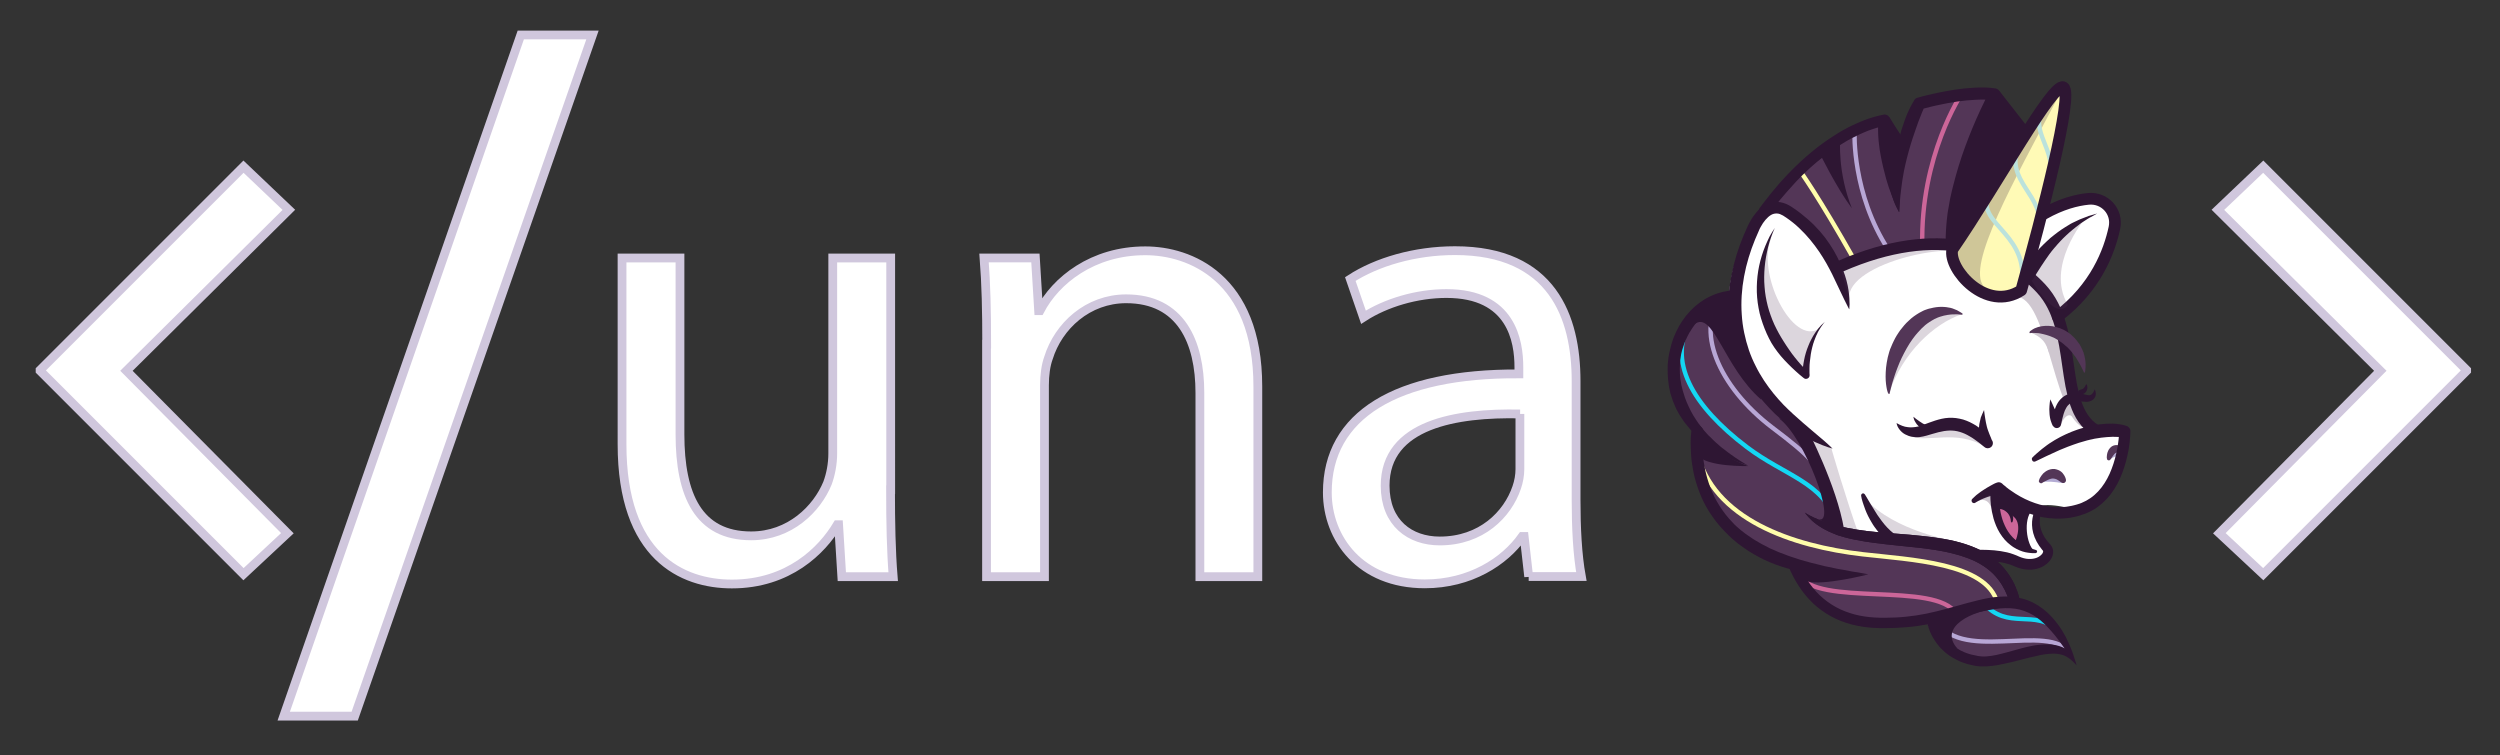 <?xml version="1.0" encoding="utf-8"?>
<!-- Generator: Adobe Illustrator 22.0.1, SVG Export Plug-In . SVG Version: 6.00 Build 0)  -->
<svg version="1.1" id="Layer_1" xmlns="http://www.w3.org/2000/svg" xmlns:xlink="http://www.w3.org/1999/xlink" x="0px" y="0px"
	 viewBox="0 0 1708.5 516" style="enable-background:new 0 0 1708.5 516;" xml:space="preserve">
<rect x="0" y="0" width="1708.5" height="516" fill="#333333" stroke="none"/>
<style type="text/css">
	.st0{fill:#FFFFFF;stroke:#D0C7DD;stroke-width:6;stroke-miterlimit:10;}
	.st1{opacity:0.8;}
	.st2{fill:none;stroke:#FFFFFF;stroke-width:0.757;stroke-miterlimit:10;}
	.st3{fill:#FFFFFF;}
	.st4{opacity:0.2;fill:#533657;enable-background:new    ;}
	.st5{fill:#2E1633;}
	.st6{fill:#533657;}
	.st7{fill:none;stroke:#CC6699;stroke-width:3;stroke-miterlimit:10;}
	.st8{fill:none;stroke:#B8A7D6;stroke-width:3;stroke-miterlimit:10;}
	.st9{fill:none;stroke:#FFFDAB;stroke-width:3;stroke-miterlimit:10;}
	.st10{fill:none;stroke:#14D7F3;stroke-width:3;stroke-miterlimit:10;}
	.st11{fill:none;stroke:#2E1633;stroke-width:8;stroke-linecap:round;stroke-linejoin:round;stroke-miterlimit:10;}
	.st12{opacity:0.28;}
	.st13{fill:none;stroke:#2E1633;stroke-width:8;stroke-linejoin:round;stroke-miterlimit:10;}
	.st14{fill:none;stroke:#2E1633;stroke-width:3;stroke-miterlimit:10;}
	.st15{fill:#FFFAB6;}
	.st16{opacity:0.23;fill:#2E1633;enable-background:new    ;}
	.st17{fill:none;stroke:#BBE2DC;stroke-width:3;stroke-miterlimit:10;}
	.st18{fill:#B3ABD3;}
	.st19{fill:none;stroke:#2E1633;stroke-width:7;stroke-linecap:round;stroke-linejoin:round;stroke-miterlimit:10;}
	.st20{opacity:0.28;fill:#533657;enable-background:new    ;}
	.st21{fill:#CC6699;}
	.st22{fill:none;stroke:#2E1633;stroke-width:3;stroke-linecap:round;stroke-linejoin:round;stroke-miterlimit:10;}
	.st23{fill:none;stroke:#2E1633;stroke-width:2.177;stroke-miterlimit:10;}
</style>
<path class="st0" d="M196.4,364.4l-30,28l-139-139v-0.5l139-139l31,29.5l-111,110L196.4,364.4z"/>
<path class="st0" d="M242.4,489.4h-48.5l162-465.5h49L242.4,489.4z"/>
<path class="st0" d="M1546.7,392.4l-30-28l110-111l-111-110l31-29.5l139,139v0.5L1546.7,392.4z"/>
<g class="st1">
	<path class="st2" d="M1195.3,401.5"/>
</g>
<g class="st1">
	<path class="st2" d="M1216.5,414.5"/>
</g>
<g>
	<path class="st3" d="M1451.3,294.6l-24.1-1.8l-2.2-4l4.5,2.9c-2-1.3-3.8-2.8-5.4-4.5c0,0-7.8-13.7-7.8-13.8
		c-9-46.5-7.8-43.7-10.2-52.5c-0.2-0.6,0.2-4.4,0.7-9.1c39.8-32.2,35.3-69.4,35.3-69.4s-17.2-15.5-47.5,1.5l-10.4,42.5
		c0,0-60.4-28.9-112.8-13.2l0,0c0,0-7.5,2.2-16.7,5.9l1.1,0.7c-0.2,0.1-0.5,0.2-0.7,0.3c-21.6-36.6-46.2-42.9-46.2-42.9
		c-32.3,40.2-48.8,104.3,23.2,156.2l0,0l23.9,68.1c93.3,12.7,69.3,24.7,115,19l19.5,5.7l10.3-8c0,0-11.5-13.2-8.7-30
		c1.2-7.2,29,0.7,29,0.7C1445.9,337.3,1453,310.3,1451.3,294.6z"/>
	<path class="st4" d="M1274.8,340.9c19.8,22.2,60.7,28.8,60.7,28.8s31.8,9.2-18.5,11.5C1296.6,379.1,1286.7,362.2,1274.8,340.9z"/>
	<g>
		<path class="st5" d="M1393.8,347.4c0,0,0.1,0.1,0.2,0.3c0.1,0.2,0.3,0.4,0.4,0.6c0.3,0.5,0.6,1.2,0.5,1.8
			c-0.3,1.2-0.8,2.9-0.9,5.1s0.1,4.9,1.2,7.7c1,2.9,2.9,5.9,5.5,8.7l0.6,0.6l0.1,0.1l0.1,0.2l0.3,0.4c0.1,0.2,0.3,0.4,0.4,0.6
			c0.5,0.9,0.8,1.9,0.9,2.9c0.2,2-0.4,3.8-1.2,5.2c-1.6,2.9-4.2,4.8-6.9,6.1c-2.8,1.2-5.9,1.8-9,1.6c-3.1-0.1-6.1-0.9-8.9-2.1
			c-0.6-0.3-1.2-0.5-1.9-0.8c-0.6-0.2-1.1-0.4-1.6-0.6c-1.2-0.4-2.4-0.7-3.6-1c-2.5-0.6-5.1-0.9-7.7-1.1c-5.3-0.4-10.9-0.3-16.6-0.2
			c-5.7,0.1-11.5,0.3-17.3,0c-5.8-0.3-11.6-1-17.1-2.4c-2.7-0.7-5.4-1.6-8-2.7c-2.5-1.1-4.9-2.4-7.2-3.8c-4.5-2.8-8.2-6.2-11.2-9.6
			c-1.5-1.7-2.8-3.4-4-5.1c-0.6-0.8-1.1-1.7-1.6-2.5s-1-1.6-1.4-2.4c-1.8-3.2-3-6.1-3.8-8.5c-0.2-0.6-0.4-1.2-0.6-1.7
			c-0.2-0.5-0.3-1.1-0.5-1.5c-0.3-1-0.5-1.8-0.7-2.4c-0.3-1.3-0.4-2.1-0.4-2.1c-0.1-0.7,0.4-1.5,1.1-1.6c0.6-0.1,1.1,0.2,1.4,0.6
			l0,0c0,0,0.4,0.6,1.1,1.8c0.7,1.1,1.6,2.8,2.9,4.9c1.3,2.1,2.8,4.6,4.6,7.4c0.5,0.7,1,1.4,1.5,2.1c0.5,0.7,1,1.4,1.6,2.2
			c1.1,1.5,2.4,3,3.7,4.4c2.8,2.9,6.1,5.7,10,8s8.4,4.1,13.3,5.3c4.9,1.2,10.2,1.7,15.6,1.9c5.4,0.2,11.1,0.1,16.8,0
			c5.7-0.1,11.5-0.2,17.4,0.3c2.9,0.3,5.9,0.7,8.8,1.4c1.4,0.3,2.9,0.8,4.3,1.3c0.7,0.2,1.5,0.6,2.1,0.8c0.6,0.3,1.2,0.5,1.8,0.8
			c2.1,0.9,4.3,1.5,6.4,1.6c2.1,0.1,4.1-0.2,5.8-0.9c1.7-0.7,3.1-1.9,3.8-3c0.3-0.6,0.4-1,0.4-1.3c0-0.1,0-0.2-0.1-0.3
			c0,0,0,0,0-0.1l0,0l0,0l-0.1-0.1l-0.1-0.1l0,0c0,0-0.1-0.1,0,0l-0.1-0.2l-0.3-0.3c-3-3.6-5.1-7.6-6.1-11.4s-1-7.3-0.5-10.1
			c0.5-2.7,1.2-4.8,1.9-6.1c0.4-0.6,1.2-0.9,1.8-1c0.3-0.1,0.6-0.1,0.8-0.1C1393.7,347.4,1393.8,347.4,1393.8,347.4z"/>
	</g>
	<path class="st6" d="M1181.9,203c-24-2.5-59,45.3-22.3,90.9c-6.6,49.9,32.8,90.5,61.5,90.1c18.6,34.4,63.8,49.8,94.8,39.3
		c7.8,21.3,28.5,34.1,56.9,25.9s38.8-3.3,38.8-3.3s-4.1-27.3-32.1-33.9c-24.1-36.4-51-44.4-121.3-48.3
		c-12.1-37.3-30.8-73.3-30.8-73.3S1173.9,236.8,1181.9,203z"/>
	<g>
		<path class="st5" d="M1233.4,350.3c0,0,0.6,0.3,1.6,1c1.1,0.6,2.6,1.5,4.6,2.4s4.5,2,7.4,3c2.9,1,6.2,2,9.8,2.8
			c3.7,0.9,7.7,1.7,12,2.4c4.3,0.7,8.9,1.3,13.7,1.7c4.8,0.5,9.8,0.8,14.9,1.2c5.1,0.4,10.3,0.8,15.5,1.4c5.2,0.5,10.5,1.2,15.6,2.1
			c5.2,0.9,10.3,2.1,15.1,3.7c4.9,1.6,9.5,3.6,13.6,6.1c4.1,2.4,7.8,5.3,10.7,8.4s5.2,6.3,6.9,9.3c1.7,3,2.9,5.7,3.7,8
			c0.4,1.1,0.7,2.2,1,3.1c0.3,0.9,0.5,1.7,0.6,2.3c0.3,1.3,0.5,1.9,0.5,1.9c0.5,1.9-0.7,3.8-2.6,4.2c-1.8,0.4-3.6-0.6-4.2-2.4
			l-0.1-0.2c0,0-0.2-0.6-0.5-1.7c-0.2-0.6-0.4-1.2-0.7-2c-0.3-0.8-0.6-1.7-1-2.6c-1.6-3.9-4.4-9.3-9.4-14.3
			c-2.5-2.5-5.6-4.8-9.2-6.9c-1.8-1-3.7-2-5.7-2.8s-4.1-1.6-6.3-2.3c-4.4-1.4-9.1-2.6-14-3.5c-2.4-0.5-4.9-0.8-7.4-1.2
			c-2.5-0.4-5-0.7-7.6-1c-5.1-0.6-10.2-1.1-15.3-1.6s-10.1-1.1-15-1.7s-9.6-1.4-14.1-2.3s-8.7-2-12.5-3.4c-3.8-1.4-7.2-3-10-4.7
			c-2.8-1.7-5.1-3.4-6.9-5.1c-1.7-1.6-3-3-3.7-4C1233.8,350.8,1233.4,350.3,1233.4,350.3z"/>
	</g>
	<path class="st6" d="M1334,168.3c-1.7-31.6,13.9-74,29.2-103.6c-21.3-2.9-51.3,6.2-51.3,6.2s-17.7,31.3-14,74
		c-11-30.5-10-62.7-10-62.7s-38.4,13.9-76.7,57c0,0,32.5,8.4,45.6,42C1292.4,167.8,1334,168.3,1334,168.3z"/>
	<path class="st7" d="M1340.6,64.1c0,0-28.4,42.2-26.9,104.1"/>
	<path class="st8" d="M1267.4,90.5c0,0-1.8,41.8,23.2,80.3"/>
	<path class="st9" d="M1230.2,116.9c0,0,12.6,17.3,37.1,60.8"/>
	<path class="st10" d="M1155.9,218.3c-17.3,28,0.7,59.1,38,87.3c25.8,19.5,52,24,60.7,50.7"/>
	<path class="st8" d="M1177.6,202.1c-20,22.2-3.6,61.9,33.7,90.2c25.8,19.5,33.1,26.5,38,45.3"/>
	<path class="st9" d="M1159.7,308.2c10.2,46.8,66,65.2,113.3,70.6c32.2,3.7,84.9,5.8,91.9,33.1"/>
	<path class="st5" d="M1159.9,311c6.4,8.3,34.8,7.5,34.8,7.5s-26.1-9.1-35.1-24.7C1159.7,308.2,1159.9,311,1159.9,311z"/>
	<g>
		<path class="st5" d="M1182.6,207.2c0,0-0.6,0.1-1.7,0.3c-0.6,0.1-1.3,0.2-2.1,0.4c-0.7,0.2-1.4,0.4-2.3,0.7
			c-0.8,0.2-1.8,0.7-2.9,1.1c-1.1,0.4-2.2,1-3.4,1.6c-0.3,0.2-0.6,0.3-0.9,0.5c-0.3,0.2-0.6,0.4-0.9,0.6c-0.6,0.4-1.2,0.8-1.8,1.2
			s-1.2,0.9-1.8,1.4c-0.6,0.5-1.3,1-1.8,1.6c-0.6,0.6-1.2,1.2-1.8,1.8c-0.6,0.7-1.2,1.3-1.8,2s-1.2,1.4-1.7,2.2s-1.2,1.5-1.6,2.3
			c-0.5,0.8-1,1.7-1.6,2.5c-0.5,0.9-0.9,1.8-1.4,2.7s-0.8,1.9-1.3,2.8c-0.2,0.5-0.4,1-0.6,1.4c-0.2,0.5-0.3,1-0.5,1.5
			c-0.2,0.5-0.3,1-0.5,1.5c-0.2,0.5-0.3,1-0.5,1.5c-0.3,1-0.5,2.1-0.8,3.2c-0.2,1.1-0.4,2.2-0.5,3.3c-0.1,0.5-0.2,1.1-0.2,1.7
			l-0.1,1.7c-0.3,4.4-0.1,9,0.8,13.5l0.1,0.8l0.2,0.8l0.4,1.6l0.4,1.6c0.1,0.5,0.3,1.1,0.5,1.6c0.4,1.1,0.7,2.2,1,3.2
			c0.4,1,0.8,2.1,1.2,3.1c1.8,4.1,3.7,8.1,6.2,11.7c0.6,0.9,1.2,1.8,1.8,2.7c0.7,0.8,1.3,1.7,1.9,2.5c1.2,1.7,2.7,3.2,4,4.7
			c0.3,0.4,0.7,0.8,1,1.1c0.4,0.3,0.7,0.7,1.1,1c0.7,0.7,1.4,1.4,2.1,2.1c1.3,1.4,2.8,2.5,4.1,3.7c0.7,0.6,1.3,1.2,2,1.7
			c0.7,0.5,1.3,1,2,1.5c1.3,1,2.5,2,3.7,2.8c2.4,1.7,4.5,3.2,6.3,4.3c1.8,1.1,3.2,2,4.2,2.6s1.5,0.9,1.5,0.9s-0.6-0.2-1.7-0.6
			s-2.7-0.9-4.7-1.7c-1-0.3-2.1-0.9-3.3-1.4s-2.5-1.1-3.9-1.7c-1.4-0.7-2.8-1.5-4.3-2.3c-0.7-0.4-1.5-0.8-2.3-1.3
			c-0.8-0.5-1.5-1-2.3-1.5c-3.2-2-6.5-4.4-9.8-7.2c-1.6-1.5-3.4-2.9-4.9-4.6c-0.8-0.8-1.6-1.7-2.4-2.6c-0.8-0.9-1.5-1.8-2.3-2.8
			c-1.6-1.8-2.9-3.9-4.3-6l-0.5-0.8l-0.5-0.8l-0.9-1.7c-0.6-1.1-1.3-2.2-1.7-3.4c-0.5-1.2-1-2.4-1.5-3.6c-0.4-1.2-0.8-2.5-1.2-3.7
			c-0.2-0.6-0.4-1.2-0.6-1.9l-0.4-1.9l-0.4-1.9l-0.2-1l-0.1-1l-0.5-3.9c-0.1-1.3-0.1-2.6-0.2-3.9c-0.1-1.3,0-2.6,0-3.9v-1.9l0.2-1.9
			l0.2-1.9c0.1-0.6,0.1-1.3,0.3-1.9c0.2-1.3,0.4-2.5,0.7-3.7s0.6-2.4,0.9-3.6c0.1-0.6,0.3-1.2,0.5-1.8c0.2-0.6,0.4-1.2,0.6-1.8
			c0.2-0.6,0.4-1.2,0.6-1.7c0.2-0.6,0.5-1.1,0.7-1.7c0.5-1.1,0.9-2.2,1.5-3.3c0.5-1.1,1.1-2.1,1.6-3.1c0.6-1,1.2-2,1.8-2.9
			c0.6-1,1.3-1.8,1.9-2.7c0.7-0.9,1.3-1.8,2-2.5c0.7-0.8,1.4-1.6,2.1-2.4c0.7-0.7,1.5-1.4,2.2-2.1c0.7-0.7,1.5-1.3,2.2-1.9
			c0.8-0.6,1.5-1.2,2.2-1.7c0.8-0.5,1.5-1,2.2-1.5c0.4-0.2,0.7-0.5,1.1-0.7s0.7-0.4,1.1-0.6c1.5-0.8,2.8-1.5,4.1-2
			c1.3-0.5,2.5-1.1,3.7-1.4c1.2-0.3,2.3-0.6,3.2-0.9c0.8-0.1,1.5-0.3,2.1-0.4c1.1-0.2,1.7-0.3,1.7-0.3c2.2-0.4,4.2,1.1,4.6,3.3
			C1186.3,204.8,1184.8,206.8,1182.6,207.2z"/>
	</g>
	<g>
		<path class="st5" d="M1164.1,295.3c0,0-0.1,0.7-0.2,1.9c0,0.6-0.1,1.3-0.2,2.2c0,0.9-0.1,1.9-0.1,3c-0.1,2.3,0,5,0.2,8.2
			c0.2,3.2,0.7,6.7,1.5,10.5c0.8,3.8,2,7.9,3.5,12c0.4,1,0.8,2.1,1.3,3.1s1,2.1,1.4,3.1c1.1,2.1,2.2,4.2,3.5,6.2
			c2.6,4.1,5.6,8.1,9.2,11.7c0.4,0.5,0.9,0.9,1.3,1.4l1.4,1.3c1,0.8,1.9,1.7,2.9,2.5c2,1.6,4.1,3.2,6.3,4.6l1.6,1.1l0.8,0.5l0.8,0.5
			c1.1,0.7,2.2,1.3,3.4,2c1.1,0.7,2.3,1.2,3.4,1.8c1.2,0.6,2.3,1.2,3.4,1.8c1.2,0.5,2.4,1,3.5,1.5c1.2,0.5,2.3,1.1,3.5,1.5
			c1.2,0.4,2.4,0.9,3.5,1.3c1.2,0.4,2.3,1,3.5,1.3c2.4,0.8,4.7,1.5,7,2.3c2.3,0.6,4.6,1.3,6.8,1.9c2.2,0.6,4.4,1.1,6.5,1.6
			c1.1,0.3,2.1,0.5,3.1,0.8c1,0.2,2,0.4,3,0.6c2,0.4,3.9,0.8,5.7,1.2c1.8,0.3,3.5,0.6,5.2,0.9c1.6,0.3,3.2,0.6,4.6,0.9
			s2.7,0.4,3.9,0.6c2.4,0.4,4.2,0.7,5.5,1c1.3,0.2,1.9,0.4,1.9,0.4s-0.7,0.1-2,0.2c-1.3,0.1-3.2,0.3-5.6,0.5c-1.2,0.1-2.5,0.2-4,0.2
			s-3,0-4.7,0c-1.7,0-3.5,0-5.4,0c-1.9-0.1-3.9-0.2-5.9-0.3c-1-0.1-2.1-0.1-3.2-0.2c-1.1-0.1-2.2-0.3-3.3-0.4
			c-2.2-0.3-4.5-0.5-6.9-0.9c-2.4-0.4-4.8-0.9-7.2-1.4c-2.5-0.5-4.9-1.3-7.5-1.9c-2.5-0.7-5.1-1.6-7.6-2.5c-2.6-0.9-5.1-2.1-7.6-3.2
			c-5-2.5-10-5.2-14.6-8.6c-2.4-1.6-4.6-3.4-6.8-5.3c-1.1-0.9-2.1-1.9-3.1-2.9l-1.5-1.5c-0.5-0.5-1-1-1.5-1.5
			c-3.9-4-7.3-8.5-10.2-13c-1.5-2.3-2.7-4.6-3.9-6.9c-0.5-1.2-1.1-2.3-1.6-3.5c-0.5-1.1-0.9-2.3-1.4-3.5c-1.7-4.6-3.1-9.1-3.9-13.3
			c-0.8-4.2-1.4-8.1-1.6-11.5c-0.2-3.5-0.3-6.5-0.3-9c0-1.2,0.1-2.4,0.1-3.3c0.1-1,0.1-1.8,0.2-2.5c0.1-1.3,0.2-2,0.2-2
			c0.2-2.2,2.2-3.8,4.4-3.6C1162.5,290.9,1164.3,293.1,1164.1,295.3z"/>
	</g>
	<path class="st4" d="M1251.6,306.6c0,0,9.8,33.9,19.1,59.9c-6.7-1.5-5-2.5-12.2-4.1c-6.2-22.1-24.2-66.9-24.2-66.9
		S1236.9,298,1251.6,306.6z"/>
	<g>
		<path class="st5" d="M1252.4,306.6c0,0-1.1-0.3-3.2-1s-5.1-1.8-8.8-3.5c-3.7-1.7-8-4.1-12.7-7.3c-2.4-1.6-4.8-3.4-7.3-5.4
			c-2.4-2.1-5-4.3-7.5-6.7c-5-4.9-10.2-10.6-14.8-17.4c-2.3-3.4-4.5-7-6.5-10.8s-3.7-7.9-5.2-12.1c-3-8.4-4.8-17.6-5.2-27
			c-0.5-9.4,0.3-18.9,2.2-28.1c1.9-9.2,4.7-18.2,8.3-26.7c0.9-2.1,1.8-4.2,2.8-6.3l0.4-0.8l0.4-0.8c0.3-0.6,0.6-1.1,0.9-1.6
			c0.6-1.1,1.2-2.1,1.9-3.1c1.4-2,3-4,5-5.7s4.4-3.2,7.3-3.9c2.8-0.7,5.9-0.5,8.4,0.3c1.3,0.4,2.5,0.9,3.6,1.5s2.2,1.3,2.9,1.8
			c3.6,2.4,6.9,5,10,7.7c6.2,5.4,11.3,11.3,15.2,17.3c4,5.9,6.8,11.9,8.9,17.2s3.3,10.2,3.9,14.3c0.6,4.1,0.7,7.3,0.7,9.5
			c-0.1,2.2-0.2,3.4-0.2,3.4s-0.7-1-1.6-3c-0.5-1-1.1-2.2-1.8-3.6c-0.7-1.4-1.5-3-2.3-4.8c-1.7-3.5-3.7-7.8-6-12.6
			c-2.4-4.8-5.3-10.1-8.9-15.4c-3.7-5.4-8.1-10.9-13.5-16c-2.7-2.6-5.7-5-8.9-7.2c-0.9-0.6-1.6-1.1-2.3-1.5c-0.7-0.4-1.4-0.7-2.1-1
			c-1.4-0.5-2.8-0.5-4.1-0.2c-2.6,0.6-5.3,3.2-7.5,6.4c-0.5,0.8-1,1.6-1.5,2.5c-0.2,0.4-0.5,0.9-0.7,1.3l-0.3,0.7l-0.3,0.7
			c-0.9,2-1.8,4-2.6,6c-3.3,8.1-5.9,16.5-7.5,25.2c-1.6,8.6-2.2,17.4-1.6,25.9c0.5,8.5,2.3,16.8,4.9,24.5c1.3,3.8,2.9,7.5,4.7,11
			c1.7,3.5,3.7,6.8,5.7,9.9c4.1,6.2,8.7,11.7,13.3,16.5c4.6,4.7,9.2,8.7,13.3,12.3c4.1,3.6,7.8,6.6,10.8,9.2c3,2.5,5.4,4.6,7,6.1
			C1251.6,305.8,1252.4,306.6,1252.4,306.6z"/>
	</g>
	<path class="st4" d="M1243.5,224.4c-8,14.2-9.3,32.2-9.3,32.2c-52.3-47.1-25.6-89.1-23.3-94.8
		C1199.4,185.8,1225.2,237.3,1243.5,224.4z"/>
	<g>
		<path class="st5" d="M1212.9,155.8c-1,2.1-1.8,4.3-2.6,6.5c-0.8,2.2-1.4,4.4-2,6.6c-1.1,4.5-1.9,9-2.3,13.5
			c-0.4,4.5-0.5,9.1-0.1,13.6c0.3,4.5,1.1,8.9,2.2,13.2c0.6,2.2,1.2,4.3,2,6.4c0.7,2.1,1.6,4.1,2.5,6.2c0.9,2,2,4,3,5.9
			c1.1,1.9,2.2,3.9,3.4,5.7c0.6,1,1.2,1.9,1.8,2.8l1.9,2.8c1.3,1.9,2.6,3.7,4,5.4c1.4,1.8,2.9,3.5,4.4,5.2c0.8,0.9,1.5,1.7,2.3,2.5
			l2.4,2.5l-4.1,1.9c0-1,0.1-1.8,0.1-2.7c0.1-0.9,0.2-1.7,0.3-2.6c0.2-1.7,0.5-3.4,0.8-5c0.3-1.7,0.7-3.3,1.2-5
			c0.5-1.6,1-3.2,1.7-4.8c0.6-1.6,1.3-3.1,2.1-4.6s1.6-3,2.6-4.4c0.5-0.7,1-1.4,1.5-2.1c0.5-0.7,1-1.3,1.6-1.9
			c0.5-0.6,1.1-1.3,1.7-1.8c0.6-0.6,1.2-1.1,1.8-1.7c-0.5,0.7-1.1,1.3-1.5,2c-0.5,0.7-1,1.3-1.4,2s-0.9,1.4-1.3,2.1
			c-0.4,0.7-0.8,1.4-1.1,2.2c-0.4,0.7-0.7,1.5-1,2.2c-0.3,0.8-0.6,1.5-0.9,2.3c-0.6,1.5-1,3.1-1.4,4.6c-0.8,3.1-1.3,6.3-1.6,9.5
			c-0.2,1.6-0.3,3.2-0.3,4.8c0,0.8,0,1.6,0,2.4c0,0.8,0,1.6,0.1,2.3c0.1,1.3-0.9,2.5-2.2,2.6c-0.7,0.1-1.3-0.1-1.7-0.5l-0.2-0.1
			l-2.8-2.3c-0.9-0.8-1.8-1.6-2.7-2.4c-1.8-1.6-3.5-3.3-5.2-5c-0.8-0.9-1.7-1.7-2.5-2.6c-0.8-0.9-1.6-1.8-2.4-2.7
			c-1.6-1.9-3-3.8-4.4-5.8c-1.4-2-2.6-4.1-3.7-6.3s-2.1-4.4-3-6.7s-1.7-4.6-2.4-6.9c-0.7-2.3-1.3-4.7-1.7-7.1
			c-0.9-4.8-1.3-9.6-1.2-14.5c0.1-4.8,0.6-9.6,1.6-14.3c0.5-2.3,1.1-4.7,1.8-6.9c0.7-2.3,1.5-4.5,2.4-6.7s1.9-4.3,2.9-6.4
			C1210.4,159.7,1211.6,157.7,1212.9,155.8z"/>
	</g>
	<path class="st11" d="M1396.8,146.1c11.9-6.7,22.2-9.4,30.4-10.2c11.2-1.1,20.2,8.8,17.8,19.8c-3.5,16.4-12.9,41-38.8,60.6"/>
	<g class="st12">
		<path class="st6" d="M1408.2,290.4c5.5-12.2,9.5-3.8,9.5-3.8l1-15.2c0,0-9.7,1.4-11.3,8.7C1406,287.5,1408.2,290.4,1408.2,290.4z"
			/>
		<path class="st6" d="M1411.4,229.8c-11.2-6.3-23.8-2.6-23.8-2.6c8.3,3.4,10.6,7,12.7,13.8L1411.4,229.8z"/>
		<path class="st6" d="M1379.4,203c21.2,4.1,25,89.8,47.7,89.8c-6.9-17.2-12.9-68.7-24.7-84.3c-11.8-15.6-19.4-19.8-19.4-19.8
			L1379.4,203z"/>
	</g>
	<path class="st4" d="M1263.7,203.8c-1.4-24.1,74.8-41.5,91.3-27.7c3.5-1.4-21.7-9.5-21.7-9.5s-63.3-0.5-75.9,14.2
		C1258,185,1263.7,203.8,1263.7,203.8z"/>
	<path class="st11" d="M1257.9,181.9c67-29.3,112.3-11.3,137,15.3c26.2,28.3,10.7,79.9,36.8,96.6"/>
	<path class="st4" d="M1424.6,149.8c0,0-27,32.4-11.4,58.5c-8.5,12.6-25.9-18.3-25.9-18.3S1394.5,159.2,1424.6,149.8z"/>
	<g>
		<path class="st5" d="M1382.7,186.9c0,0,0.1-0.2,0.3-0.7c0.2-0.5,0.5-1.2,0.9-2.1c0.4-0.8,0.9-1.9,1.6-3c0.6-1.1,1.4-2.4,2.3-3.7
			c0.9-1.3,1.9-2.7,3-4.1c0.6-0.7,1.2-1.4,1.8-2.1c0.6-0.7,1.2-1.5,2-2.2c1.4-1.4,2.8-2.9,4.4-4.3c0.8-0.7,1.5-1.4,2.3-2.1
			c0.8-0.7,1.6-1.3,2.5-2c1.6-1.3,3.3-2.5,5-3.7c1.7-1.2,3.5-2.2,5.1-3.2c1.6-1.1,3.4-1.8,5-2.6c0.8-0.4,1.6-0.8,2.3-1.1
			c0.8-0.3,1.5-0.6,2.3-0.9c1.5-0.5,2.7-1.1,3.9-1.5c1.2-0.4,2.2-0.7,3.1-0.9c1.7-0.5,2.7-0.8,2.7-0.8s-0.9,0.5-2.4,1.4
			c-0.8,0.4-1.7,0.9-2.8,1.5s-2.2,1.4-3.5,2.2c-0.6,0.4-1.3,0.8-2,1.3c-0.7,0.4-1.3,1-2,1.5c-1.4,1.1-2.8,2.1-4.2,3.3
			s-2.9,2.4-4.3,3.8c-1.4,1.3-2.8,2.7-4.1,4.1c-0.7,0.7-1.3,1.4-2,2.2c-0.6,0.7-1.2,1.5-1.9,2.2c-1.3,1.4-2.4,3-3.5,4.4
			c-1,1.5-2.1,2.9-3,4.3c-0.9,1.4-1.8,2.7-2.6,3.9c-0.8,1.2-1.5,2.3-2.1,3.3s-1.2,1.8-1.6,2.6c-0.4,0.7-0.8,1.2-1,1.6
			c-0.2,0.3-0.4,0.6-0.4,0.6c-0.9,2-3.3,2.9-5.3,2C1382.7,191.3,1381.8,188.9,1382.7,186.9z"/>
	</g>
	<g>
		<path class="st5" d="M1202.7,141.9l4-5.2l4.2-5.3c1.4-1.7,2.8-3.4,4.3-5.1s2.9-3.4,4.5-5c1.5-1.6,3-3.3,4.6-4.8l2.4-2.4l2.4-2.3
			c1.6-1.6,3.3-3,4.9-4.5c1.7-1.4,3.4-2.9,5.1-4.3c1.7-1.4,3.5-2.8,5.3-4.1c1.8-1.3,3.6-2.7,5.5-3.9c1.9-1.3,3.8-2.5,5.7-3.7
			s3.9-2.3,5.9-3.4s4-2.1,6.1-3c2.1-1,4.2-1.8,6.3-2.7c2.1-0.8,4.3-1.6,6.5-2.2c1.1-0.3,2.2-0.6,3.4-0.9c0.6-0.1,1.2-0.3,1.7-0.4
			l0.9-0.2c0.3-0.1,0.6-0.1,1-0.2c2.2-0.3,4.1,1.3,4.4,3.5c0,0.2,0,0.4,0,0.5v0.1l0,0c0.1,1.2,0.2,2.5,0.2,3.8l0.2,3.9l0.3,7.8
			l0.3,7.8c0.1,1.3,0.2,2.6,0.2,3.9c0.1,1.3,0.2,2.6,0.3,3.9s0.2,2.6,0.3,3.9l0.4,3.9c0.1,1.3,0.3,2.6,0.5,3.9
			c0.2,1.3,0.3,2.6,0.5,3.9l0.6,3.9l0.7,3.9l0.3,2l0.4,1.9c0.3,1.3,0.5,2.6,0.8,3.9l-0.2,0.1l0,0c-0.3-1.6-0.7-3.1-1-4.7
			c-0.3-1.6-0.5-3.2-0.7-4.8c-0.2-1.6-0.4-3.2-0.5-4.8c-0.2-1.6-0.2-3.2-0.3-4.9c0-1.6-0.1-3.2-0.1-4.9c0-1.6,0.1-3.2,0.1-4.9
			c0.1-1.6,0.2-3.2,0.3-4.9c0.2-1.6,0.3-3.2,0.6-4.9c0.2-1.6,0.5-3.2,0.7-4.8c0.3-1.6,0.6-3.2,0.9-4.8c0.3-1.6,0.7-3.2,1.1-4.8
			c0.4-1.6,0.9-3.2,1.4-4.7c0.5-1.6,1-3.1,1.6-4.7c0.5-1.5,1.2-3.1,1.8-4.6s1.4-3,2.1-4.5c0.4-0.7,0.8-1.5,1.2-2.2s0.8-1.4,1.3-2.2
			l0.2-0.4c0.5-0.8,1.3-1.3,2.1-1.5l0,0c1.1-0.3,2.2-0.6,3.3-0.9l3.2-0.8c2.1-0.5,4.3-1,6.5-1.5c4.3-0.9,8.7-1.7,13.1-2.4
			c4.4-0.6,8.8-1.1,13.3-1.3c1.1,0,2.3-0.1,3.4-0.1c1.1,0,2.3,0,3.4,0c1.1,0.1,2.3,0.1,3.4,0.2c1.1,0.1,2.3,0.2,3.5,0.4
			c2.2,0.3,3.7,2.2,3.5,4.4c-0.1,0.5-0.2,0.9-0.4,1.3v0.1c-4.1,7.9-7.9,16.1-11.3,24.3c-3.4,8.3-6.5,16.7-9.2,25.2
			c-1.3,4.3-2.5,8.5-3.6,12.9c-0.5,2.2-1,4.3-1.5,6.5c-0.2,1.1-0.5,2.2-0.7,3.3c-0.2,1.1-0.4,2.2-0.6,3.3s-0.4,2.2-0.5,3.3
			c-0.2,1.1-0.3,2.2-0.5,3.3c-0.2,1.1-0.3,2.2-0.4,3.3c-0.1,1.1-0.2,2.2-0.3,3.3c-0.2,2.2-0.3,4.4-0.3,6.5c-0.1,2.2,0,4.3,0.1,6.5
			v0.1c0.1,2.2-1.6,4.1-3.8,4.2c-2.2,0.1-4.1-1.6-4.2-3.8c-0.1-2.4-0.2-4.7-0.1-7.1c0.1-2.4,0.2-4.7,0.4-7c0.1-1.2,0.2-2.3,0.3-3.5
			s0.3-2.3,0.4-3.5c0.1-1.2,0.3-2.3,0.5-3.5c0.2-1.1,0.4-2.3,0.6-3.4c0.2-1.1,0.4-2.3,0.6-3.4c0.2-1.1,0.4-2.3,0.7-3.4
			c0.5-2.3,1-4.5,1.6-6.7c1.1-4.5,2.4-8.9,3.7-13.3c2.7-8.8,5.9-17.4,9.4-25.9s7.4-16.8,11.6-24.9l3,5.8c-1-0.1-2-0.2-3-0.3
			c-1-0.1-2-0.1-3.1-0.2c-1,0-2.1,0-3.1,0s-2.1,0-3.1,0.1c-4.2,0.2-8.4,0.6-12.5,1.2c-4.2,0.6-8.4,1.4-12.5,2.3
			c-2.1,0.4-4.1,0.9-6.2,1.4l-3.1,0.8c-1,0.3-2.1,0.6-3,0.8l0,0l2.3-1.9l-0.8,2c-0.3,0.7-0.6,1.4-0.9,2.1c-0.6,1.4-1.1,2.8-1.7,4.3
			c-0.6,1.4-1.1,2.9-1.6,4.3s-1,2.9-1.5,4.3s-1,2.9-1.5,4.4l-1.4,4.4c-0.4,1.5-0.9,3-1.3,4.5s-0.8,3-1.2,4.5s-0.7,3-1.1,4.5
			c-0.3,1.5-0.7,3-1,4.6l-0.4,2.3l-0.4,2.3c-0.3,1.5-0.5,3.1-0.7,4.6c-0.2,1.6-0.4,3.1-0.6,4.7c-0.2,1.6-0.4,3.1-0.5,4.7
			c-0.2,1.6-0.3,3.2-0.4,4.7l-0.3,4.8l0,0c0,0.1,0,0.1-0.1,0.1s-0.1,0-0.1-0.1l0,0c-0.6-1.2-1.2-2.4-1.7-3.6l-0.8-1.8l-0.8-1.9
			l-1.5-3.7l-1.4-3.8l-0.7-1.9l-0.6-1.9c-0.4-1.3-0.8-2.6-1.2-3.9l-1-3.9c-0.4-1.3-0.6-2.6-1-3.9c-0.3-1.3-0.6-2.6-0.9-4
			c-0.3-1.3-0.5-2.7-0.8-4l-0.7-4l-0.5-4c-0.2-1.3-0.3-2.7-0.4-4.1c-0.1-1.4-0.2-2.7-0.2-4.1s-0.1-2.7,0-4.1c0-1.4,0.1-2.7,0.3-4.2
			l0,0l4.4,4.1l-0.6,0.1l-0.7,0.1c-0.5,0.1-1,0.2-1.5,0.3c-1,0.2-2,0.5-3,0.8c-2,0.6-3.9,1.3-5.9,2c-1.9,0.8-3.9,1.6-5.8,2.5
			c-1.9,0.9-3.8,1.8-5.7,2.8s-3.7,2.1-5.5,3.2c-1.8,1.1-3.6,2.2-5.4,3.4c-1.8,1.2-3.5,2.4-5.2,3.7c-1.7,1.3-3.4,2.6-5,3.9
			c-1.7,1.3-3.3,2.7-4.9,4.1s-3.2,2.8-4.7,4.3l-2.3,2.2l-2.3,2.3c-1.5,1.5-3,3.1-4.4,4.7c-1.5,1.6-2.9,3.2-4.3,4.8
			c-1.4,1.6-2.8,3.3-4.2,4.9l-4,5l-4,5.2c-1.3,1.8-3.8,2.1-5.6,0.8C1201.8,146.1,1201.4,143.6,1202.7,141.9z"/>
	</g>
	<line class="st13" x1="1363.3" y1="64.7" x2="1383" y2="89.9"/>
	<path class="st13" d="M1287.9,82.3c0,0,8.5,13.9,12.6,19.2"/>
	<path class="st14" d="M1412.2,344.8"/>
	<g>
		<path class="st5" d="M1233.4,350.3c0,0,0.6,0.3,1.6,1c1.1,0.6,2.6,1.5,4.6,2.4s4.5,2,7.4,3c2.9,1,6.2,2,9.8,2.8
			c3.7,0.9,7.7,1.7,12,2.4c4.3,0.7,8.9,1.3,13.7,1.7c4.8,0.5,9.8,0.8,14.9,1.2c5.1,0.4,10.3,0.8,15.5,1.4c5.2,0.5,10.5,1.2,15.6,2.1
			c5.2,0.9,10.3,2.1,15.1,3.7c4.9,1.6,9.5,3.6,13.6,6.1c4.1,2.4,7.8,5.3,10.7,8.4s5.2,6.3,6.9,9.3c1.7,3,2.9,5.7,3.7,8
			c0.4,1.1,0.7,2.2,1,3.1c0.3,0.9,0.5,1.7,0.6,2.3c0.3,1.3,0.5,1.9,0.5,1.9c0.5,1.9-0.7,3.8-2.6,4.2c-1.8,0.4-3.6-0.6-4.2-2.4
			l-0.1-0.2c0,0-0.2-0.6-0.5-1.7c-0.2-0.6-0.4-1.2-0.7-2c-0.3-0.8-0.6-1.7-1-2.6c-1.6-3.9-4.4-9.3-9.4-14.3
			c-2.5-2.5-5.6-4.8-9.2-6.9c-1.8-1-3.7-2-5.7-2.8s-4.1-1.6-6.3-2.3c-4.4-1.4-9.1-2.6-14-3.5c-2.4-0.5-4.9-0.8-7.4-1.2
			c-2.5-0.4-5-0.7-7.6-1c-5.1-0.6-10.2-1.1-15.3-1.6s-10.1-1.1-15-1.7s-9.6-1.4-14.1-2.3s-8.7-2-12.5-3.4c-3.8-1.4-7.2-3-10-4.7
			c-2.8-1.7-5.1-3.4-6.9-5.1c-1.7-1.6-3-3-3.7-4C1233.8,350.8,1233.4,350.3,1233.4,350.3z"/>
	</g>
	<path class="st4" d="M1291,268.5c0,0-1.2-59.2,49.5-53.7C1321.5,221.3,1300.3,241.1,1291,268.5z"/>
	<g>
		<path class="st6" d="M1290.1,268.2c0,0-0.1-0.3-0.3-1c-0.2-0.6-0.4-1.6-0.6-2.8c-0.2-1.2-0.4-2.7-0.5-4.4c-0.1-1.7-0.1-3.6,0-5.6
			c0.1-2.1,0.3-4.3,0.7-6.6c0.2-1.2,0.5-2.3,0.7-3.6c0.3-1.2,0.7-2.4,1-3.7c0.4-1.3,0.8-2.5,1.4-3.7c0.3-0.6,0.5-1.3,0.8-1.9
			c0.3-0.6,0.6-1.2,0.9-1.9c0.6-1.3,1.3-2.5,2-3.7c0.8-1.2,1.5-2.4,2.4-3.6c1.8-2.3,3.6-4.6,5.9-6.6c2.1-2.1,4.6-3.8,7.1-5.3
			c0.7-0.3,1.3-0.7,1.9-1c0.6-0.3,1.3-0.7,1.9-0.9c0.7-0.2,1.3-0.5,2-0.7c0.3-0.1,0.6-0.2,1-0.3c0.3-0.1,0.7-0.2,1-0.2
			c2.6-0.7,5.1-1,7.4-1c1.2,0.1,2.2,0,3.3,0.2c1,0.2,2,0.3,2.9,0.5s1.7,0.5,2.4,0.8c0.7,0.3,1.4,0.5,2,0.8c1.1,0.6,2,1.1,2.6,1.5
			s0.9,0.6,0.9,0.6l0.2,0.1c0.2,0.2,0.2,0.5,0.1,0.7c-0.1,0.1-0.3,0.2-0.4,0.2c0,0-1.2-0.1-3.4-0.3c-1.1,0-2.4,0-3.9,0.1
			c-0.8,0.1-1.6,0.2-2.4,0.3s-1.7,0.4-2.6,0.5c-0.9,0.2-1.8,0.5-2.8,0.8s-1.9,0.7-2.9,1.2l-0.7,0.3l-0.7,0.4c-0.5,0.3-1,0.5-1.4,0.8
			c-1,0.5-1.9,1.3-2.9,1.9c-0.9,0.7-1.9,1.4-2.7,2.3c-0.9,0.8-1.8,1.6-2.6,2.6l-1.3,1.4l-1.2,1.4c-0.8,0.9-1.5,2-2.3,3
			c-0.7,1-1.4,2.1-2.1,3.1c-0.6,1.1-1.3,2.1-1.9,3.2c-1.2,2.1-2.3,4.3-3.4,6.5c-1,2.1-1.9,4.2-2.7,6.3c-0.8,2-1.5,4-2.1,5.8
			c-1.2,3.6-2.1,6.6-2.6,8.8c-0.6,2.1-0.8,3.4-0.8,3.4c-0.1,0.3-0.3,0.4-0.5,0.4c-0.2,0-0.3-0.1-0.3-0.3L1290.1,268.2z"/>
	</g>
	<g>
		<path class="st6" d="M1387.2,226.5c0,0,0,0,0.1-0.1s0.2-0.2,0.4-0.3c0.4-0.3,0.9-0.7,1.6-1.1c0.7-0.4,1.6-0.9,2.7-1.2
			c0.5-0.2,1.1-0.4,1.7-0.5c0.6-0.2,1.3-0.3,2-0.4c1.4-0.2,2.9-0.3,4.5-0.2s3.3,0.3,5,0.8c1.7,0.4,3.4,1.1,5.1,1.9
			c0.9,0.4,1.6,0.9,2.4,1.4s1.6,1,2.3,1.6c1.4,1.3,2.8,2.5,3.9,3.9c0.6,0.7,1.1,1.4,1.6,2.1c0.5,0.7,1.1,1.4,1.4,2.2
			c0.8,1.5,1.5,3,2,4.4c0.5,1.5,0.8,2.9,1,4.2c0.1,0.7,0.2,1.3,0.3,1.9c0,0.6,0.1,1.2,0.1,1.7c0,1.1,0,2.1-0.1,2.9
			c-0.1,0.8-0.2,1.4-0.2,1.8c-0.1,0.4-0.1,0.7-0.1,0.7l-0.1,0.2c-0.1,0.2-0.3,0.3-0.4,0.3s-0.2-0.1-0.2-0.2c0,0-0.3-0.7-0.9-1.9
			c-0.3-0.6-0.7-1.3-1.1-2.2c-0.2-0.4-0.4-0.9-0.7-1.3c-0.3-0.5-0.5-0.9-0.8-1.4c-0.6-1-1.2-2.1-1.9-3.2c-0.8-1.1-1.6-2.2-2.5-3.3
			c-0.4-0.6-0.9-1.1-1.4-1.7c-0.5-0.5-1-1.1-1.5-1.6c-0.5-0.6-1.1-1-1.7-1.5l-1.7-1.5c-0.6-0.5-1.2-0.9-1.8-1.3
			c-0.6-0.4-1.2-0.9-1.9-1.3c-0.7-0.4-1.3-0.7-1.9-1.1c-0.6-0.4-1.3-0.6-2-0.9c-1.3-0.6-2.6-1-3.9-1.4c-0.6-0.2-1.3-0.3-1.9-0.5
			c-0.6-0.1-1.2-0.3-1.8-0.4c-0.6-0.1-1.1-0.2-1.6-0.3s-1-0.1-1.5-0.1c-0.9-0.1-1.7-0.1-2.4-0.1c-0.7,0-1.2,0-1.5,0.1
			c-0.3,0-0.5,0.1-0.5,0.1c-0.2,0-0.4-0.1-0.4-0.3c0-0.1,0-0.2,0.1-0.3L1387.2,226.5z"/>
	</g>
	<path class="st15" d="M1334.2,170.6c-2.9,13.4,23.4,43.3,47.1,27.8c14.2-51,35.9-134.4,28.9-138.7S1364.9,126,1334.2,170.6z"/>
	<path class="st16" d="M1406.9,65.6c-31.3,59.3-63,115.7-51.3,130c-16.7-5-22.7-26.7-22.7-26.7S1392.3,71.6,1406.9,65.6z"/>
	<g>
		<g>
			<path class="st17" d="M1358.8,133c-8.7,21.3,31.4,26.9,21.8,66.9"/>
			<path class="st17" d="M1380.2,98.7c-12.3,25,19.4,35.6,12.5,58.7"/>
		</g>
		<path class="st17" d="M1396.6,73.6c-10.5,16.6,9.3,27.6,4.3,50.1"/>
	</g>
	<path class="st11" d="M1334.2,170.6c-2.9,13.4,23.4,43.3,47.1,27.8c14.2-51,35.9-134.4,28.9-138.7S1364.9,126,1334.2,170.6z"/>
	<g>
		<g>
			<path class="st18" d="M1439.9,312.5c0,0,0,0,0-0.2c0-0.1,0.1-0.3,0.1-0.5c0.1-0.4,0.3-0.9,0.7-1.5c0.3-0.6,0.8-1.2,1.5-1.9
				c0.3-0.3,0.7-0.6,1.1-0.9c0.4-0.2,0.8-0.5,1.3-0.7l0.7-0.3c0.2-0.1,0.5-0.1,0.7-0.2c0.5-0.1,1-0.2,1.4-0.2c0.5,0,0.9,0,1.4,0.1
				c0.4,0,0.8,0.2,1.2,0.3c0.3,0.1,0.7,0.2,0.9,0.4c0.3,0.2,0.5,0.3,0.6,0.4c0.3,0.2,0.5,0.4,0.5,0.4c0.6,0.6,0.6,1.6-0.1,2.2
				c-0.1,0.1-0.3,0.2-0.5,0.3l-0.3,0.1c0,0-0.2,0.1-0.5,0.2c-0.2,0-0.3,0.1-0.5,0.1c-0.2,0-0.4,0.1-0.6,0.2c-0.2,0-0.4,0.1-0.7,0.2
				c-0.2,0.1-0.5,0.1-0.7,0.2c-0.2,0.1-0.5,0.1-0.7,0.2c-0.2,0.1-0.5,0.2-0.7,0.2c-0.3,0.1-0.5,0.2-0.8,0.3
				c-0.3,0.1-0.5,0.2-0.8,0.3c-0.5,0.2-1,0.5-1.5,0.7c-0.2,0.1-0.5,0.2-0.6,0.3c-0.2,0.1-0.4,0.2-0.5,0.2c-0.1,0.1-0.3,0.1-0.3,0.1
				c-0.1,0-0.1,0.1-0.1,0.1c-0.6,0.4-1.4,0.2-1.7-0.4c-0.1-0.2-0.2-0.3-0.2-0.5L1439.9,312.5z"/>
		</g>
		<g>
			<path class="st6" d="M1439.9,313.7c0,0,0-0.1,0-0.2s-0.1-0.3-0.1-0.6c0-0.2-0.1-0.5,0-0.9c0-0.3,0-0.7,0.1-1.1
				c0.1-0.8,0.3-1.8,0.8-2.8c0.2-0.5,0.6-1.1,1-1.6s1-1.1,1.6-1.5c0.7-0.4,1.5-0.7,2.3-0.8c0.8-0.1,1.6,0,2.2,0.1
				c0.3,0.1,0.6,0.2,0.9,0.3c0.3,0.1,0.5,0.3,0.8,0.4c0.5,0.3,0.9,0.6,1.2,0.9c0.3,0.3,0.6,0.6,0.8,0.8c0.2,0.3,0.4,0.5,0.5,0.7
				c0.3,0.4,0.4,0.7,0.4,0.7c0.4,0.8,0,1.7-0.7,2c-0.3,0.1-0.6,0.2-0.9,0.1h-0.2c0,0-0.3,0-0.6-0.2c-0.4-0.1-0.9-0.3-1.5-0.4
				c-0.3-0.1-0.6-0.1-0.9-0.2c-0.1,0-0.3,0-0.4-0.1c-0.1,0-0.2,0-0.4,0c-0.2,0-0.4,0-0.5,0.1c-0.1,0-0.3,0.1-0.4,0.1
				c-0.1,0.1-0.3,0.2-0.5,0.4c-0.2,0.2-0.4,0.4-0.6,0.6c-0.4,0.5-0.9,1.1-1.2,1.6c-0.4,0.6-0.7,1-0.9,1.4c-0.1,0.2-0.2,0.3-0.3,0.4
				s-0.1,0.1-0.1,0.1l-0.1,0.1c-0.4,0.6-1.2,0.7-1.8,0.3C1440.2,314.3,1440,314,1439.9,313.7z"/>
		</g>
	</g>
	<g>
		<path class="st5" d="M1389,312.6c1-1,2-2,3.1-2.9s2.2-1.9,3.3-2.8s2.3-1.8,3.4-2.6c1.2-0.8,2.3-1.7,3.6-2.4
			c1.2-0.8,2.4-1.5,3.7-2.2c1.2-0.7,2.5-1.4,3.8-2c1.3-0.7,2.6-1.2,3.9-1.8c1.3-0.6,2.7-1.1,4-1.6c1.4-0.5,2.7-1,4.1-1.4
			c1.4-0.4,2.8-0.8,4.2-1.2c1.4-0.4,2.9-0.7,4.3-1c1.4-0.3,2.9-0.5,4.4-0.7s3-0.3,4.4-0.4c1.5-0.1,3-0.1,4.5-0.1s3,0.2,4.5,0.4
			c0.8,0.1,1.5,0.2,2.3,0.4c0.4,0.1,0.8,0.2,1.2,0.3l0.6,0.2l0.7,0.2h0.1c1.7,0.5,2.9,2.1,2.8,3.8l0,0c0,1.5-0.1,2.8-0.2,4.2
			c-0.1,1.4-0.3,2.7-0.4,4.1c-0.3,2.7-0.8,5.4-1.4,8.1c-1.2,5.4-2.8,10.7-5.1,15.8c-2.3,5.1-5.3,10-9.3,14.2c-2,2.1-4.2,4-6.6,5.7
			s-5,3-7.7,4.1c-0.7,0.3-1.4,0.5-2.1,0.7l-1.1,0.4l-0.9,0.3l-1.9,0.5l-2.2,0.5c-0.7,0.2-1.4,0.3-2.1,0.4s-1.4,0.2-2.1,0.3
			c-1.4,0.1-2.8,0.3-4.2,0.3c-1.4,0.1-2.8,0-4.3,0c-1.4-0.1-2.8-0.2-4.2-0.3c-2.8-0.3-5.6-0.8-8.3-1.6c-5.4-1.5-10.6-3.6-15.4-6.3
			c-2.4-1.3-4.8-2.8-7-4.4c-1.1-0.8-2.2-1.6-3.3-2.5c-0.5-0.4-1.1-0.9-1.6-1.3c-0.6-0.5-1-0.9-1.7-1.5l3.9,1c-0.3,0-0.7,0.1-1,0.2
			l-1.1,0.2c-0.7,0.2-1.4,0.3-2.2,0.5c-1.4,0.4-2.9,0.8-4.3,1.3c-0.7,0.2-1.4,0.5-2.1,0.8s-1.4,0.6-2.1,0.9s-1.4,0.7-2,1
			c-0.7,0.3-1.3,0.8-1.9,1.1l-0.1,0.1c-0.8,0.5-1.9,0.2-2.3-0.6c-0.4-0.7-0.3-1.6,0.3-2.1c0.6-0.6,1.2-1.2,1.8-1.7
			c0.6-0.6,1.2-1.1,1.9-1.6c0.6-0.5,1.3-1,2-1.5c0.7-0.5,1.4-1,2.1-1.4c1.4-0.9,2.8-1.8,4.3-2.6c0.7-0.4,1.5-0.8,2.2-1.2l1.2-0.6
			c0.4-0.2,0.8-0.3,1.3-0.5c1.3-0.5,2.6-0.2,3.6,0.7l0.3,0.3c0.3,0.3,0.8,0.8,1.3,1.1c0.5,0.4,0.9,0.8,1.4,1.2c1,0.8,1.9,1.5,3,2.2
			c2,1.4,4.1,2.8,6.3,4c4.3,2.4,8.9,4.3,13.6,5.6c2.4,0.6,4.8,1.1,7.2,1.4c1.2,0.2,2.4,0.2,3.6,0.3c1.2,0,2.4,0.1,3.6,0
			c1.2,0,2.4-0.2,3.6-0.3c0.6-0.1,1.2-0.2,1.8-0.3c0.6-0.1,1.2-0.2,1.7-0.3l1.7-0.4l1.9-0.5l0.9-0.3c0.1,0-0.1,0-0.1,0l0,0h0.1h0.1
			l0.2-0.1l0.4-0.1c0.6-0.2,1.1-0.4,1.6-0.6c2.2-0.9,4.2-2,6.1-3.3s3.7-2.9,5.3-4.6c3.2-3.4,5.8-7.6,7.8-12c2-4.5,3.5-9.2,4.6-14.1
			c0.5-2.4,1-4.9,1.3-7.4c0.2-1.2,0.3-2.5,0.4-3.7s0.2-2.5,0.2-3.6l0,0l2.9,3.9c0,0-0.2,0-0.3,0l-0.4-0.1c-0.3,0-0.6-0.1-0.9-0.1
			c-0.6-0.1-1.2-0.1-1.9-0.1c-1.3-0.1-2.5-0.1-3.8-0.1c-1.3,0-2.6,0.1-3.9,0.2s-2.6,0.2-3.9,0.4c-1.3,0.2-2.6,0.4-3.9,0.6
			c-0.6,0.1-1.3,0.2-1.9,0.4c-0.6,0.1-1.3,0.3-1.9,0.4c-1.3,0.3-2.6,0.6-3.8,1c-1.3,0.4-2.5,0.7-3.8,1.1c-1.3,0.4-2.5,0.8-3.8,1.3
			c-1.3,0.5-2.5,0.9-3.8,1.4c-1.2,0.5-2.5,1-3.7,1.5c-1.2,0.5-2.5,1-3.7,1.6c-1.2,0.5-2.5,1.1-3.7,1.7c-1.2,0.6-2.5,1.2-3.7,1.7
			c-1.2,0.6-2.5,1.2-3.7,1.8c-1.3,0.6-2.5,1.2-3.8,1.8c-0.8,0.3-1.7,0-2-0.8C1388.4,313.7,1388.5,313.1,1389,312.6z"/>
	</g>
	<g>
		<path class="st5" d="M1401.2,272.9c0.3,0.7,0.6,1.4,0.9,2c0.3,0.7,0.6,1.3,0.9,2l0.9,2l0.9,1.9l0.9,1.9c0.3,0.6,0.6,1.2,0.8,1.8
			l0.8,1.8c0.1,0.3,0.3,0.6,0.4,0.8l0.2,0.4c0.1,0.1,0.2,0.3,0.2,0.3l-0.1,0.1l0,0l-5.5,1.1c0.1-1.8,0.3-3.6,0.7-5.4
			c0.2-0.9,0.4-1.8,0.7-2.8c0.3-0.9,0.6-1.8,1-2.8c0.8-1.8,1.8-3.7,3.4-5.3c1.5-1.6,3.6-2.9,5.7-3.5c1.1-0.3,2.1-0.5,3.2-0.6
			c1-0.1,2.1,0,3,0.1c1,0.1,1.9,0.3,2.9,0.5c0.5,0.1,0.9,0.2,1.4,0.3l1.2,0.3c0.3,0.1,0.6,0.2,0.9,0.2c0.3,0.1,0.6,0.1,0.9,0.1
			c0.5,0,1,0,1.5-0.3s1-0.8,1.4-1.4c0.4-0.7,0.8-1.5,1.1-2.3c0,0,0,0,0.1,0l0,0c0.4,0.9,0.6,1.8,0.7,2.8c0,1-0.2,2.1-0.9,3.1
			c-0.7,1-1.8,1.8-3,2.2c-0.6,0.2-1.2,0.3-1.7,0.4c-0.6,0.1-1.1,0-1.7,0l-0.7-0.1h-0.4h-0.3c-0.4,0-0.8-0.1-1.2-0.1
			c-0.8-0.1-1.6-0.1-2.3-0.1c-1.5,0-2.9,0.3-4,0.7c-1.2,0.5-2.1,1.2-2.9,2.1c-0.8,0.9-1.5,2.2-2.1,3.5c-0.6,1.4-1,2.9-1.4,4.4
			c-0.2,0.8-0.4,1.6-0.6,2.4l-0.5,2.4l-0.1,0.4c-0.3,1.6-1.9,2.6-3.5,2.3c-0.9-0.2-1.6-0.8-2-1.5l0,0l-0.1,0.1l0,0l0,0
			c-0.2-0.3-0.2-0.5-0.3-0.7s-0.2-0.4-0.3-0.6c-0.2-0.4-0.3-0.8-0.4-1.1c-0.3-0.7-0.5-1.5-0.7-2.2c-0.2-0.7-0.3-1.5-0.4-2.2
			s-0.2-1.5-0.2-2.3c-0.1-0.8-0.1-1.5-0.1-2.3c0-0.7,0.1-1.5,0.1-2.2c0-0.4,0.1-0.8,0.1-1.1c0-0.4,0.1-0.7,0.1-1.1
			c0.1-0.7,0.2-1.5,0.4-2.2C1401,272.8,1401.1,272.8,1401.2,272.9C1401.2,272.8,1401.2,272.8,1401.2,272.9z"/>
	</g>
	<path class="st4" d="M1305.2,297.8c10.4,5.5,32.2-5,51.4,7.7c-3.9-15.4-16-16.3-24.3-15.2C1324,291.4,1314.5,300.1,1305.2,297.8z"
		/>
	<g>
		<path class="st5" d="M1355.9,280.2c0.2,2,0.5,3.9,0.8,5.8c0.2,0.9,0.3,1.9,0.5,2.8c0.2,0.9,0.4,1.8,0.6,2.7
			c0.2,0.9,0.5,1.7,0.8,2.6c0.3,0.8,0.6,1.6,0.9,2.4l0.9,2.2c0.2,0.3,0.3,0.7,0.4,1c0.1,0.3,0.3,0.7,0.4,1l0,0
			c1.2,1.5,0.9,3.7-0.6,4.9c-1.3,1-3.1,1-4.3,0l-0.4-0.3l-1.6-1.3l-1.6-1.3c-1.1-0.8-2.2-1.6-3.3-2.4s-2.2-1.5-3.3-2.1
			s-2.2-1.3-3.4-1.8c-2.3-1-4.6-1.7-6.9-2c-2.3-0.3-4.7-0.2-7.3,0.2c-2.5,0.4-5.1,1.1-7.8,1.9l-4.1,1.2c-1.4,0.4-3.2,0.8-4.8,1
			c-1.7,0.2-3.4,0.1-5.1-0.2c-1.7-0.3-3.3-0.9-4.8-1.7c-1.5-0.8-2.8-2-3.8-3.3c-0.5-0.6-0.9-1.3-1.3-2.1c-0.3-0.7-0.6-1.5-0.7-2.3
			c1.3,0.8,2.6,1.4,3.9,1.9c1.3,0.5,2.5,0.8,3.7,0.9c1.2,0.2,2.4,0.2,3.5,0.1c1.2-0.1,2.3-0.2,3.5-0.5c1.2-0.3,2.2-0.6,3.5-1.1
			l4-1.5c2.7-1,5.6-2,8.7-2.7c3.1-0.7,6.5-0.9,9.8-0.5c1.7,0.2,3.3,0.6,4.9,1c1.6,0.5,3.1,1.1,4.6,1.8c1.5,0.7,2.8,1.5,4.2,2.3
			c1.3,0.9,2.6,1.8,3.8,2.7c1.2,1,2.3,2,3.4,3s2.1,2.1,3.1,3.2l-5.3,4.5l0,0c-0.4-0.4-0.8-0.9-1.1-1.4c-0.3-0.5-0.6-1-0.8-1.6
			c-0.2-0.5-0.4-1.1-0.6-1.6c-0.2-0.6-0.3-1.1-0.4-1.7c-0.1-0.6-0.1-1.1-0.2-1.7c0-0.5-0.1-1.1,0-1.6c0-1.1,0-2.1,0.2-3.2
			c0.1-1,0.2-2.1,0.5-3.1c0.2-1,0.4-2,0.7-3C1354.3,283.9,1355,282,1355.9,280.2z"/>
	</g>
	<g>
		<path class="st5" d="M1307.6,284.8c0,0,0.8,0.7,2,1.6c0.3,0.2,0.6,0.5,1,0.7c0.3,0.3,0.7,0.5,1.1,0.8c0.7,0.5,1.5,1,2.3,1.5
			c0.4,0.2,0.8,0.4,1.2,0.6s0.8,0.3,1.2,0.4s0.7,0.2,1.1,0.3c0.4,0.1,0.7,0.2,1,0.1c0.3,0,0.6,0,0.9,0.1c0.3,0,0.5,0,0.7,0
			c0.4,0,0.6,0,0.6,0h0.3c0.8,0,1.5,0.7,1.5,1.5c0,0.7-0.5,1.3-1.1,1.4c0,0-0.3,0.1-0.8,0.2c-0.3,0.1-0.6,0.1-0.9,0.2
			c-0.4,0-0.8,0-1.2,0.1c-0.5,0-0.9-0.1-1.5-0.1c-0.5-0.1-1-0.2-1.6-0.4c-0.5-0.1-1-0.4-1.6-0.7c-0.5-0.2-1-0.6-1.5-0.9
			c-0.4-0.4-0.9-0.7-1.3-1.1c-0.4-0.4-0.8-0.8-1.1-1.2c-0.6-0.8-1.1-1.7-1.5-2.4c-0.2-0.4-0.3-0.7-0.4-1s-0.2-0.6-0.2-0.8
			C1307.6,285.1,1307.6,284.8,1307.6,284.8z"/>
	</g>
	<path class="st14" d="M1372.8,375.2"/>
	<path class="st19" d="M1232,294.9c0,0,19.9,38.2,24.8,67.5"/>
	<path class="st14" d="M1320.5,416.2"/>
	<path class="st7" d="M1229,392.6c12.4,22.7,94.2,4.3,107.9,26.8"/>
	<path class="st8" d="M1322.5,421.9c14.4,33,78.5,2.4,92.2,24.8"/>
	<path class="st10" d="M1355.3,411.9c16.8,19.6,35.8,3.6,50.9,19.2"/>
	<g>
		<path class="st5" d="M1324,422c0.1,1,0.3,2,0.6,3.1c0.3,1.1,0.6,2.1,1,3.2c0.2,0.5,0.4,1,0.6,1.5s0.4,1,0.7,1.5c0.6,1,1,2,1.7,2.9
			l0.9,1.4l1.1,1.3c0.4,0.4,0.7,0.9,1.1,1.3l1.2,1.2c0.7,0.8,1.7,1.5,2.5,2.2c0.8,0.7,1.8,1.3,2.8,1.9c0.5,0.3,0.9,0.6,1.4,0.9
			l1.5,0.7l1.5,0.7c0.5,0.2,1.1,0.4,1.6,0.6c1.1,0.3,2.1,0.8,3.3,1l3.4,0.7l0.8,0.2l0.8,0.1c0.6,0.1,1.3,0.2,1.7,0.2
			c1,0.1,2.1,0,3.2,0c2.3-0.2,4.6-0.5,6.9-1c4.6-1,9.3-2.4,14.1-3.7c2.4-0.7,4.8-1.3,7.3-1.9c2.5-0.5,5-1.1,7.6-1.3
			c2.6-0.3,5.3-0.5,8-0.3c2.7,0.2,5.5,0.8,8.1,1.9c2.6,1.2,4.9,3,6.6,5.2c1.6,2.2,2.7,4.7,3.1,7.2l0,0l0,0c-1.5-2-2.9-4-4.2-6
			c-1.5-2-2.8-4-4.2-5.9l-2.1-2.9l-1-1.5l-1.1-1.4l-2.2-2.8c-0.7-0.9-1.5-1.8-2.3-2.7c-3.1-3.5-6.3-6.8-9.9-9.4s-7.6-4.4-11.8-5.5
			c-4.2-1-8.7-1.2-13.2-0.8c-4.5,0.4-9.1,1.3-13.8,2.3c-9.3,2.1-18.6,4.9-28.3,7c-4.8,1.1-9.7,2-14.6,2.7c-4.9,0.7-9.9,1.1-14.9,1.3
			c-4.9,0.2-9.9,0.3-14.9,0s-10.1-1-15-2.3c-5-1.3-9.8-3.1-14.3-5.6s-8.7-5.5-12.5-9.1c-3.7-3.6-7-7.6-9.7-11.9
			c-2.8-4.3-5.1-8.8-7-13.5c-0.7-1.8,0.1-3.8,1.9-4.6c1.8-0.7,3.8,0.1,4.6,1.9l0,0l0,0c3.6,8.6,8.5,16.6,15.1,22.9
			c3.3,3.1,7,5.8,11,8s8.3,3.8,12.7,5c4.5,1.2,9.1,1.8,13.7,2.1c4.7,0.3,9.4,0.2,14.2,0c4.7-0.2,9.4-0.7,14.1-1.4
			c4.7-0.7,9.3-1.6,14-2.8c4.6-1.1,9.3-2.4,13.9-3.7c4.7-1.3,9.4-2.7,14.2-3.8c4.8-1.2,9.8-2.2,14.9-2.5c5.1-0.4,10.5-0.1,15.7,1.3
			c5.2,1.3,10.1,3.9,14.2,7.1c4.2,3.2,7.6,7.1,10.6,11.2c0.7,1,1.4,2.1,2.1,3.1l1.9,3.3l0.9,1.6l0.8,1.7l1.6,3.4
			c1,2.3,1.9,4.6,2.7,6.9c0.8,2.3,1.5,4.7,2.1,7.1l0,0l0,0c-1.8-1.9-3.5-3.6-5.4-4.9s-3.9-2.1-6-2.5s-4.3-0.5-6.5-0.3
			c-2.2,0.1-4.5,0.4-6.8,0.9c-2.3,0.5-4.6,1-7,1.6l-7.1,1.8c-2.4,0.6-4.8,1.3-7.3,1.8c-2.5,0.6-4.9,1.1-7.5,1.6
			c-2.6,0.4-5.2,0.8-7.9,0.9c-1.4,0-2.7,0.1-4.2,0c-0.8,0-1.4-0.1-2-0.2l-1.1-0.1l-1-0.2l-3.9-0.9c-1.3-0.3-2.6-0.8-3.8-1.2
			c-0.6-0.2-1.3-0.4-1.9-0.7l-1.8-0.9l-1.8-0.9c-0.6-0.3-1.2-0.7-1.8-1c-1.2-0.7-2.4-1.4-3.4-2.3c-1.1-0.9-2.2-1.7-3.1-2.7l-1.5-1.4
			c-0.5-0.5-0.9-1-1.3-1.6l-1.3-1.6l-1.2-1.7c-0.8-1.1-1.4-2.3-2.1-3.5c-0.3-0.6-0.6-1.2-0.9-1.9c-0.3-0.6-0.6-1.2-0.8-1.9
			c-0.5-1.3-0.9-2.6-1.3-3.9c-0.3-1.3-0.6-2.7-0.8-4.2c-0.2-1.9,1.2-3.6,3.1-3.9C1321.5,418.4,1323.8,420,1324,422L1324,422
			L1324,422z"/>
	</g>
	<g>
		<path class="st5" d="M1426.2,262.9c0,0,0.1,0.1,0.1,0.4c0.1,0.2,0.1,0.6,0.2,1c0.1,0.8,0,2-0.7,3.1c-0.2,0.3-0.3,0.6-0.6,0.8
			c-0.2,0.3-0.5,0.5-0.7,0.6c-0.3,0.2-0.5,0.3-0.8,0.4c-0.3,0.1-0.5,0.2-0.8,0.2c-0.2,0-0.5,0.1-0.7,0.1c-0.2,0-0.4,0-0.5,0
			c-0.3,0-0.4,0-0.4,0c-0.8-0.2-1.3-0.9-1.2-1.7c0.1-0.5,0.4-0.8,0.8-1.1l0.4-0.2c0,0,0.1,0,0.2-0.1c0.1,0,0.2,0,0.3-0.1
			c0.1,0,0.2-0.1,0.3-0.1s0.2,0,0.3-0.1c0.1,0,0.3-0.1,0.4-0.1s0.3-0.1,0.4-0.2c0.1,0,0.3-0.1,0.4-0.2c0.3-0.2,0.5-0.5,0.8-0.8
			c0.2-0.3,0.4-0.6,0.6-0.9s0.3-0.6,0.4-0.8c0.1-0.2,0.1-0.3,0.1-0.3c0.1-0.1,0.2-0.2,0.4-0.1
			C1426.1,262.8,1426.2,262.9,1426.2,262.9z"/>
	</g>
	<path class="st5" d="M1287.9,83.9c0,0-1.7,43.2,10,61c1.5-38.3,5.1-43.5,5.1-43.5L1287.9,83.9z"/>
	<path class="st5" d="M1363.1,65.1c0,0-31.1,77.4-25.6,100.6c26.6-43.4,47-74.2,47-74.2L1363.1,65.1z"/>
	<path class="st5" d="M1257.6,95.5c0,0-1.9,22.2,8,46.9c-10.6-14.2-22-37.6-22-37.6"/>
	<path class="st5" d="M1235.2,397.3c10,3.2,41.4-4.7,41.4-4.7s-32.6,2.2-48.9-5.4C1236,398.9,1235.2,397.3,1235.2,397.3z"/>
	<path class="st5" d="M1337.6,443.1c-12.8-14.4,9-25.9,30.8-27.9c-2.5-9.6-27.7,2-47.9,8.1C1326.6,441.9,1337.6,443.1,1337.6,443.1z
		"/>
	<path class="st5" d="M1157.9,221.7c12.9-10.3,20.2,29.5,45.8,51.5c-8.3-23.3-19.8-70.6-19.8-70.6S1159.3,206.9,1157.9,221.7z"/>
	<path class="st5" d="M1215.6,285.8c17.8,12.8,40.2,73.2,27.2,69c14,7.6,15.3,8.9,15.3,8.9s-24.9-68.4-26.3-70.2
		C1230.4,291.7,1215.6,285.8,1215.6,285.8z"/>
	<g class="st1">
		<path class="st2" d="M1215.7,415.6"/>
	</g>
	<path class="st5" d="M1362.8,337.3c0,14.3-0.8,33.8,27.3,39.2c-5.2-4.6-7.4-21.2-1.6-27.6"/>
	<path class="st20" d="M1349.6,343.3c11.1-6.4,12.3,7.9,12.3,7.9l1.8-14.9L1349.6,343.3z"/>
	<g>
		<path class="st21" d="M1374.6,355.7c-0.4-4.9-4.8-8.9-8.7-7.7c0,0-3.1,14.1,11.7,21.2c0,0,5.9-14.4-4.5-17.7"/>
		<g>
			<g>
				<path class="st5" d="M1363.7,346.9c0,0,0,0,0.1-0.1c0,0,0.1-0.1,0.2-0.2c0.1-0.1,0.2-0.2,0.4-0.3c0.3-0.2,0.6-0.4,1-0.5
					s0.9-0.3,1.4-0.3c1-0.1,2.1,0.2,3.2,0.6c1.1,0.5,2.1,1.1,2.9,2c0.8,0.8,1.6,1.8,2,2.8c0.2,0.5,0.5,1,0.6,1.5s0.2,1,0.3,1.4
					c0.1,0.9-0.1,1.6-0.2,2.1c-0.1,0.5-0.3,0.8-0.3,0.8c-0.1,0.3-0.5,0.4-0.7,0.3c-0.2-0.1-0.3-0.2-0.3-0.4l0,0c0,0,0-0.3-0.1-0.7
					c0-0.2-0.1-0.5-0.1-0.8s-0.1-0.6-0.2-0.9c-0.2-0.7-0.4-1.4-0.9-2.2c-0.4-0.8-1-1.5-1.7-2.1c-0.7-0.6-1.5-1.1-2.2-1.5
					c-0.8-0.3-1.5-0.5-2.1-0.5c-0.3,0-0.5,0-0.7,0.1c-0.2,0.1-0.4,0.2-0.5,0.2c0,0-0.1,0-0.1,0.1c-0.1,0.1-0.1,0.1-0.2,0.1
					c-0.1,0.1-0.1,0.1-0.1,0.1c-0.5,0.4-1.1,0.3-1.5-0.1C1363.3,347.9,1363.4,347.3,1363.7,346.9z"/>
			</g>
			<path class="st22" d="M1374,349.6"/>
			<path class="st22" d="M1382.1,368.5"/>
		</g>
	</g>
	<g>
		<path class="st5" d="M1366.1,336.3c0,0,0,0.2,0,0.6s0,1,0,1.7c0,1.4,0.1,3.5,0.3,5.9c0.3,2.4,0.6,5.3,1.4,8.2
			c0.7,2.9,1.9,5.9,3.4,8.7c0.8,1.4,1.6,2.7,2.6,3.9c1,1.2,2,2.3,3.1,3.3c0.5,0.5,1.1,0.9,1.7,1.4c0.6,0.4,1.2,0.8,1.7,1.2
			c0.6,0.3,1.1,0.7,1.7,1c0.6,0.3,1.1,0.6,1.7,0.8c0.6,0.2,1.1,0.5,1.6,0.7s1,0.4,1.5,0.6c0.9,0.4,1.8,0.6,2.4,0.9
			c1.4,0.4,2.2,0.7,2.2,0.7h0.1c0.5,0.2,0.8,0.8,0.6,1.4c-0.2,0.4-0.5,0.6-0.9,0.7c0,0-0.9,0-2.5,0c-0.8-0.1-1.7-0.1-2.8-0.3
			c-0.5-0.1-1.1-0.2-1.7-0.3c-0.6-0.1-1.2-0.3-1.9-0.5c-1.3-0.4-2.7-1-4.1-1.7c-0.7-0.4-1.4-0.8-2.1-1.2c-0.7-0.5-1.4-0.9-2.1-1.5
			c-1.4-1-2.7-2.3-4-3.7c-1.2-1.4-2.3-2.9-3.3-4.5c-2-3.2-3.3-6.6-4.3-9.9c-0.9-3.3-1.5-6.4-1.8-9.1c-0.3-2.7-0.4-4.9-0.4-6.5
			c0-0.8,0-1.4,0-1.8s0-0.6,0-0.6c0-1.7,1.4-3,3-3C1364.8,333.3,1366.1,334.7,1366.1,336.3z"/>
	</g>
	<g>
		<path class="st22" d="M1386.8,375.3"/>
		<path class="st22" d="M1377.3,359.1"/>
		<path class="st22" d="M1387,359.3"/>
		<path class="st22" d="M1398.2,376.5"/>
	</g>
	<path class="st23" d="M1371.7,376.7"/>
	<g>
		<g>
			<path class="st18" d="M1394.2,326.7c0,0,0-0.1,0.1-0.2s0.3-0.3,0.5-0.5c0.2-0.2,0.4-0.4,0.7-0.6c0.3-0.2,0.6-0.5,1-0.7
				c0.8-0.5,1.7-0.9,2.8-1.2c0.5-0.1,1.1-0.3,1.7-0.4c0.6-0.1,1.2-0.2,1.8-0.1h0.9c0.3,0,0.6,0.1,0.9,0.1c0.6,0.1,1.2,0.3,1.8,0.5
				s1.1,0.4,1.5,0.7c0.5,0.2,0.9,0.5,1.3,0.8c0.7,0.6,1.2,1.2,1.5,1.6c0.3,0.4,0.5,0.7,0.5,0.7c0.5,0.9,0.1,2.1-0.9,2.5
				c-0.3,0.1-0.5,0.2-0.8,0.2h-0.4c0,0-0.3,0-0.7-0.1c-0.2,0-0.5-0.1-0.7-0.1c-0.3,0-0.6,0-0.9-0.1c-0.2,0-0.3,0-0.5-0.1
				c-0.2,0-0.3,0-0.5-0.1c-0.3,0-0.7-0.1-1-0.1c-0.4,0-0.7-0.1-1.1-0.1c-0.4-0.1-0.8-0.1-1.1-0.1c-0.4-0.1-0.8,0-1.2-0.1
				c-0.4,0-0.8,0-1.2,0c-0.8,0-1.6,0-2.3,0c-0.4,0-0.7,0-1,0c-0.3,0-0.6,0-0.8,0c-0.2,0-0.4,0-0.5,0s-0.2,0-0.2,0
				c-0.8,0.1-1.6-0.5-1.7-1.4c0-0.3,0-0.5,0.1-0.8L1394.2,326.7z"/>
		</g>
		<g>
			<path class="st6" d="M1393.6,328c0,0,0-0.1,0.1-0.3c0.1-0.2,0.1-0.4,0.3-0.7c0.1-0.3,0.3-0.6,0.5-1c0.2-0.4,0.5-0.8,0.8-1.2
				c0.6-0.9,1.5-1.8,2.7-2.6c0.6-0.4,1.3-0.8,2.1-1.1c0.8-0.3,1.6-0.5,2.6-0.6c0.9-0.1,1.9,0,2.7,0.3c0.9,0.2,1.7,0.6,2.4,1
				c0.7,0.4,1.2,0.9,1.7,1.4c0.4,0.5,0.8,1,1.1,1.5c0.3,0.5,0.5,0.9,0.7,1.3c0.2,0.4,0.3,0.7,0.4,1.1c0.2,0.6,0.2,0.9,0.2,0.9
				c0.1,1-0.6,2-1.6,2.1c-0.4,0.1-0.8,0-1.1-0.2l-0.2-0.1c0,0-0.3-0.1-0.7-0.4s-1-0.7-1.6-1.1c-0.3-0.2-0.6-0.4-1-0.6
				c-0.2-0.1-0.3-0.2-0.5-0.2c-0.2-0.1-0.3-0.1-0.5-0.2c-0.3-0.1-0.6-0.2-0.9-0.2c-0.3-0.1-0.5-0.1-0.8-0.1c-0.6,0-1.3,0.1-2.1,0.4
				c-0.8,0.3-1.6,0.6-2.3,1c-0.3,0.2-0.7,0.3-1,0.5c-0.3,0.2-0.6,0.3-0.8,0.4c-0.2,0.1-0.4,0.2-0.5,0.3c-0.1,0.1-0.2,0.1-0.2,0.1
				c-0.5,0.6-1.4,0.8-2,0.3C1393.3,329.6,1393.1,328.6,1393.6,328z"/>
		</g>
	</g>
</g>
<g>
	<g>
		<path class="st0" d="M608.6,334.7c0,22.5,0.4,42.3,1.8,59.4h-35.1l-2.2-35.5h-0.9c-10.4,17.5-33.3,40.5-72,40.5
			c-34.2,0-75.1-18.9-75.1-95.4V176.3h39.6v120.6c0,41.4,12.6,69.3,48.6,69.3c26.5,0,45-18.4,52.2-36c2.2-5.9,3.6-13.1,3.6-20.2
			V176.3h39.6V334.7z"/>
		<path class="st0" d="M674.3,235.2c0-22.5-0.4-40.9-1.8-58.9h35.1l2.2,36h0.9c10.8-20.7,36-40.9,72-40.9c30.1,0,76.9,18,76.9,92.7
			v130h-39.6V268.5c0-35.1-13.1-64.3-50.4-64.3c-26.1,0-46.3,18.5-53.1,40.5c-1.8,4.9-2.7,11.7-2.7,18.5v130.9h-39.6V235.2z"/>
		<path class="st0" d="M1044.7,394.1l-3.1-27.5h-1.3c-12.1,17.1-35.5,32.4-66.6,32.4c-44.1,0-66.6-31-66.6-62.5
			c0-52.6,46.8-81.4,130.9-81V251c0-18-5-50.4-49.5-50.4c-20.2,0-41.4,6.3-56.7,16.2l-9-26.1c18-11.7,44.1-19.4,71.5-19.4
			c66.6,0,82.8,45.4,82.8,89.1v81.4c0,18.9,0.9,37.3,3.6,52.2H1044.7z M1038.8,282.9c-43.2-0.9-92.2,6.8-92.2,49
			c0,25.6,17.1,37.8,37.3,37.8c28.4,0,46.3-18,52.6-36.5c1.4-4,2.2-8.5,2.2-12.6V282.9z"/>
	</g>
</g>
</svg>
